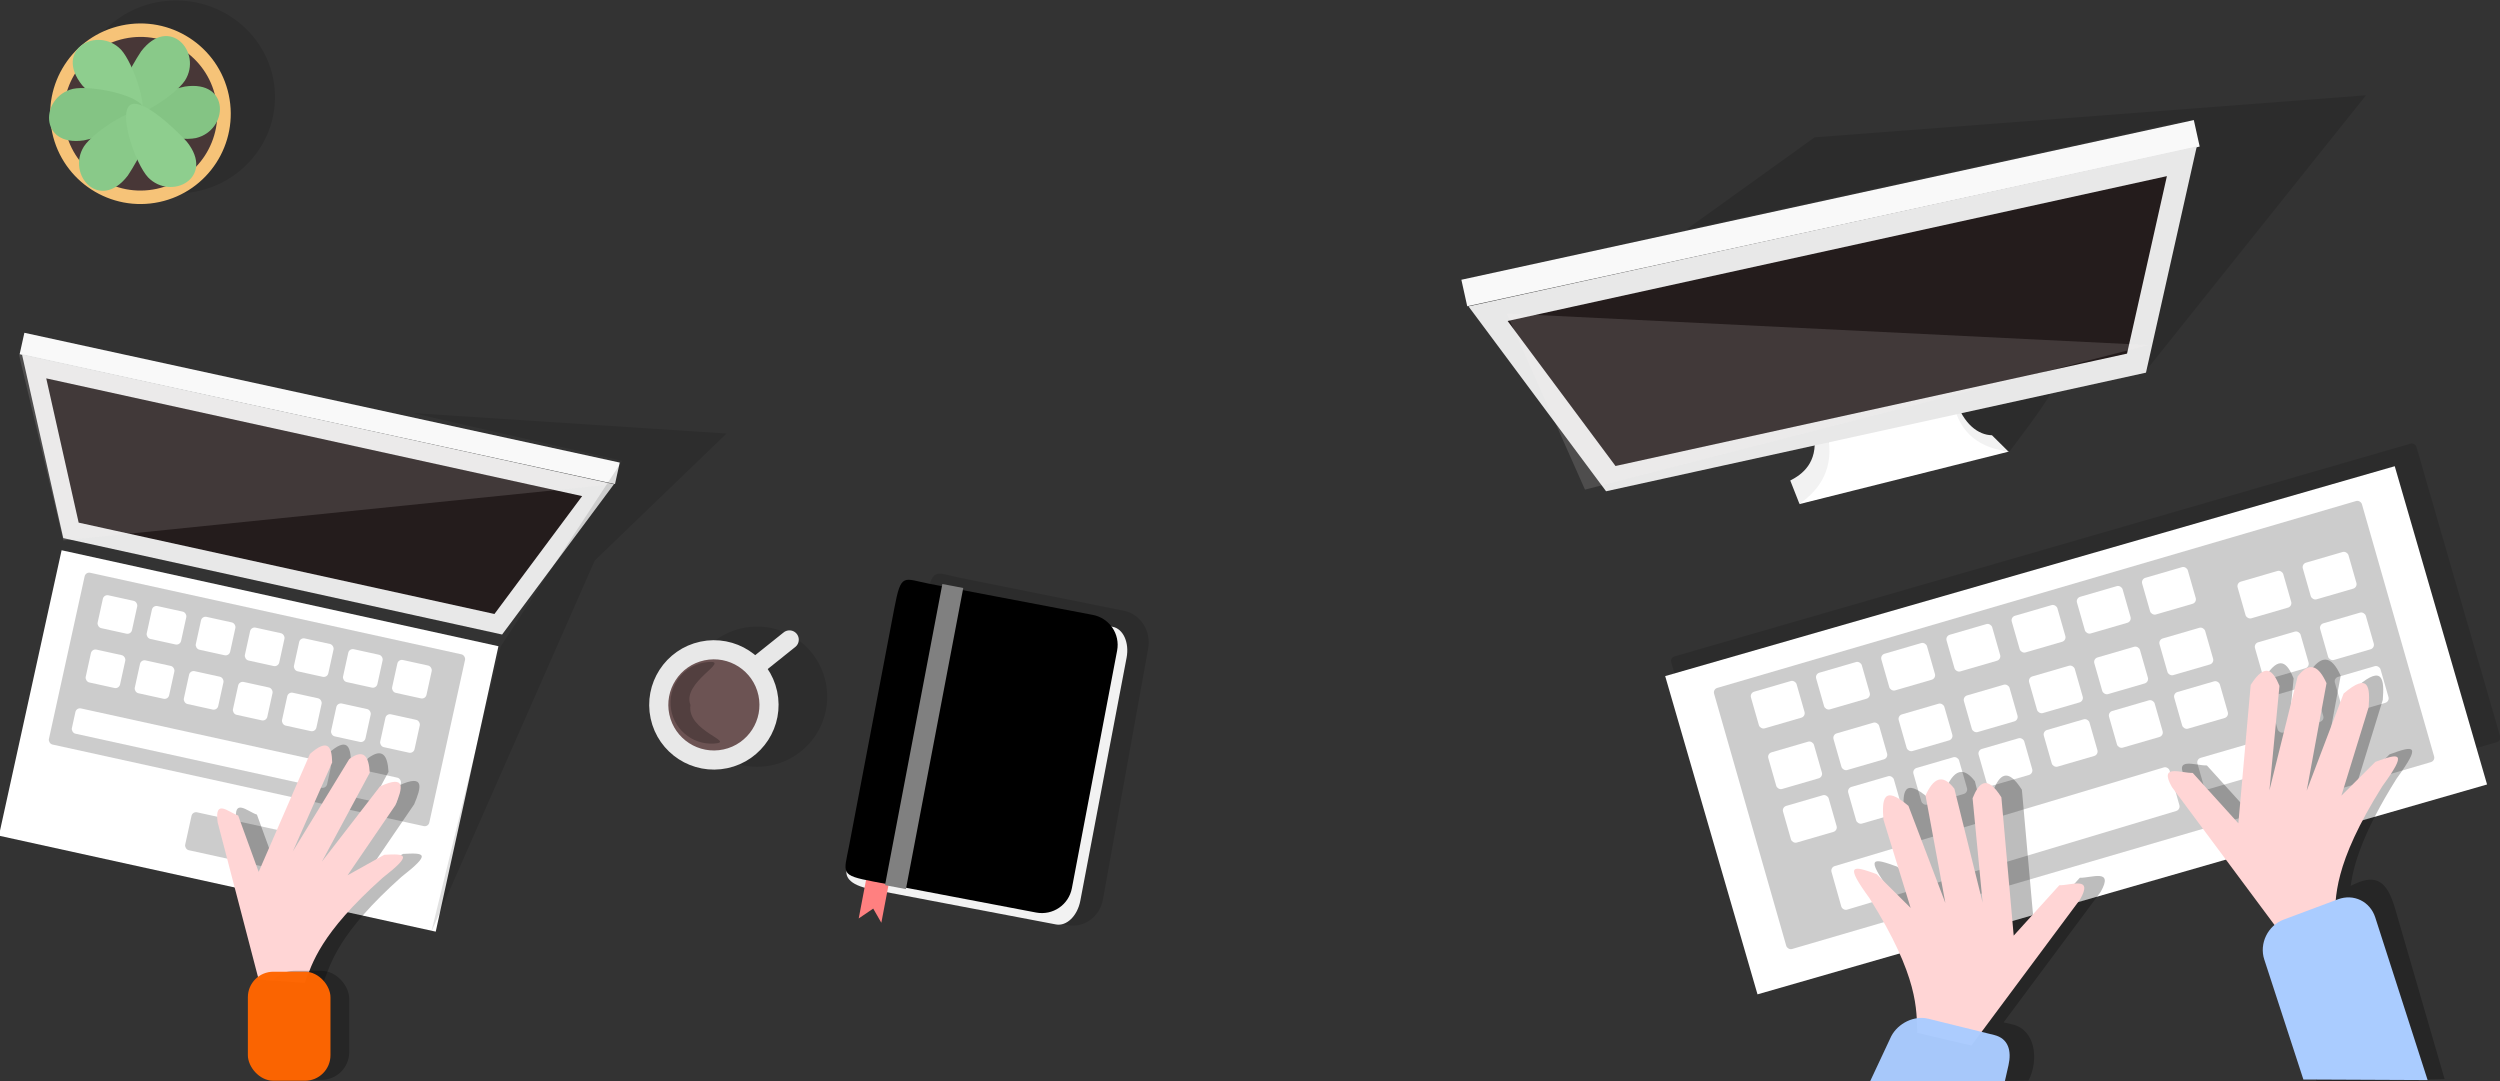 <?xml version="1.0" encoding="UTF-8" standalone="no"?>
<!-- Created with Inkscape (http://www.inkscape.org/) -->

<svg
   xmlns:dc="http://purl.org/dc/elements/1.1/"
   xmlns:cc="http://creativecommons.org/ns#"
   xmlns:rdf="http://www.w3.org/1999/02/22-rdf-syntax-ns#"
   xmlns:svg="http://www.w3.org/2000/svg"
   xmlns="http://www.w3.org/2000/svg"
   xmlns:sodipodi="http://sodipodi.sourceforge.net/DTD/sodipodi-0.dtd"
   xmlns:inkscape="http://www.inkscape.org/namespaces/inkscape"
   width="509.787mm"
   height="220.523mm"
   viewBox="0 0 407.83 176.419"
   version="1.1"
   id="svg2768"
   inkscape:version="0.92.2 (5c3e80d, 2017-08-06)"
   sodipodi:docname="fond-header.svg">
  <rect x="0" y="0" width="407.83" height="176.419" fill="#333333" stroke="none"/>
  <defs
     id="defs2762" />
  <sodipodi:namedview
     id="base"
     pagecolor="#ffffff"
     bordercolor="#666666"
     borderopacity="1.0"
     inkscape:pageopacity="0.0"
     inkscape:pageshadow="2"
     inkscape:zoom="0.35"
     inkscape:cx="702.12999"
     inkscape:cy="480.08447"
     inkscape:document-units="mm"
     inkscape:current-layer="layer1"
     showgrid="false"
     fit-margin-top="0"
     fit-margin-left="0"
     fit-margin-right="0"
     fit-margin-bottom="0"
     scale-x="0.8"
     inkscape:pagecheckerboard="true"
     inkscape:window-width="1600"
     inkscape:window-height="836"
     inkscape:window-x="0"
     inkscape:window-y="27"
     inkscape:window-maximized="1" />
  <g
     inkscape:label="Calque 1"
     inkscape:groupmode="layer"
     id="layer1"
     transform="translate(254.564,-55.332)">
    <g
       transform="matrix(0.18,0,0,0.18,62.217,-86.454)"
       id="g11689-0"
       style="display:inline">
      <rect
         inkscape:export-ydpi="72"
         inkscape:export-xdpi="72"
         ry="4.202"
         rx="4.201"
         transform="rotate(-16.121)"
         y="1260.918"
         x="-621.016"
         height="281.644"
         width="703.051"
         id="rect1179-6"
         style="opacity:1;fill:#010101;fill-opacity:0.134;fill-rule:evenodd;stroke:none;stroke-width:17.938;stroke-linecap:round;stroke-linejoin:miter;stroke-miterlimit:4;stroke-dasharray:none;stroke-opacity:0.107;paint-order:markers fill stroke" />
      <g
         inkscape:export-ydpi="72"
         inkscape:export-xdpi="72"
         transform="matrix(3.912,0.627,-0.627,3.912,-2342.879,-596.836)"
         id="g1692-0">
        <rect
           y="630.605"
           x="366.754"
           height="75.82"
           width="173.686"
           id="rect1127-22"
           style="opacity:1;fill:#ffffff;fill-opacity:1;fill-rule:evenodd;stroke:none;stroke-width:6.504;stroke-linecap:round;stroke-linejoin:miter;stroke-miterlimit:4;stroke-dasharray:none;stroke-opacity:1;paint-order:markers fill stroke"
           transform="matrix(0.905,-0.425,0.427,0.904,0,0)" />
        <rect
           rx="1.061"
           ry="1.061"
           y="637.854"
           x="378.694"
           height="62.109"
           width="154.447"
           id="rect1215-8"
           style="opacity:1;fill:#cccccc;fill-opacity:1;fill-rule:evenodd;stroke:none;stroke-width:6.959;stroke-linecap:round;stroke-linejoin:miter;stroke-miterlimit:4;stroke-dasharray:none;stroke-opacity:1;paint-order:markers fill stroke"
           transform="matrix(0.903,-0.429,0.424,0.906,0,0)" />
        <rect
           ry="1.061"
           rx="1.061"
           y="640.537"
           x="386.383"
           height="8.722"
           width="10.871"
           id="rect1220-43"
           style="opacity:1;fill:#ffffff;fill-opacity:1;fill-rule:evenodd;stroke:none;stroke-width:5.887;stroke-linecap:round;stroke-linejoin:miter;stroke-miterlimit:4;stroke-dasharray:none;stroke-opacity:1;paint-order:markers fill stroke"
           transform="matrix(0.904,-0.428,0.424,0.906,0,0)" />
        <rect
           ry="1.061"
           rx="1.06"
           y="687.426"
           x="395.537"
           height="10.361"
           width="80.771"
           id="rect1222-1"
           style="opacity:1;fill:#ffffff;fill-opacity:1;fill-rule:evenodd;stroke:none;stroke-width:8.558;stroke-linecap:round;stroke-linejoin:miter;stroke-miterlimit:4;stroke-dasharray:none;stroke-opacity:1;paint-order:markers fill stroke"
           transform="matrix(0.9,-0.435,0.421,0.907,0,0)" />
        <rect
           ry="1.061"
           rx="1.061"
           y="683.599"
           x="480.392"
           height="7.38"
           width="15.531"
           id="rect1224-11"
           style="opacity:1;fill:#ffffff;fill-opacity:1;fill-rule:evenodd;stroke:none;stroke-width:5.887;stroke-linecap:round;stroke-linejoin:miter;stroke-miterlimit:4;stroke-dasharray:none;stroke-opacity:1;paint-order:markers fill stroke"
           transform="matrix(0.904,-0.428,0.424,0.906,0,0)" />
        <rect
           ry="1.061"
           rx="1.061"
           y="640.537"
           x="401.914"
           height="8.722"
           width="10.871"
           id="rect1220-5-9"
           style="opacity:1;fill:#ffffff;fill-opacity:1;fill-rule:evenodd;stroke:none;stroke-width:5.887;stroke-linecap:round;stroke-linejoin:miter;stroke-miterlimit:4;stroke-dasharray:none;stroke-opacity:1;paint-order:markers fill stroke"
           transform="matrix(0.904,-0.428,0.424,0.906,0,0)" />
        <rect
           ry="1.061"
           rx="1.061"
           y="640.537"
           x="417.445"
           height="8.722"
           width="10.871"
           id="rect1220-7-0"
           style="opacity:1;fill:#ffffff;fill-opacity:1;fill-rule:evenodd;stroke:none;stroke-width:5.887;stroke-linecap:round;stroke-linejoin:miter;stroke-miterlimit:4;stroke-dasharray:none;stroke-opacity:1;paint-order:markers fill stroke"
           transform="matrix(0.904,-0.428,0.424,0.906,0,0)" />
        <rect
           ry="1.061"
           rx="1.061"
           y="640.537"
           x="432.975"
           height="8.722"
           width="10.871"
           id="rect1220-4-0"
           style="opacity:1;fill:#ffffff;fill-opacity:1;fill-rule:evenodd;stroke:none;stroke-width:5.887;stroke-linecap:round;stroke-linejoin:miter;stroke-miterlimit:4;stroke-dasharray:none;stroke-opacity:1;paint-order:markers fill stroke"
           transform="matrix(0.904,-0.428,0.424,0.906,0,0)" />
        <rect
           ry="1.061"
           rx="1.061"
           y="640.537"
           x="448.506"
           height="8.722"
           width="10.871"
           id="rect1220-1-0"
           style="opacity:1;fill:#ffffff;fill-opacity:1;fill-rule:evenodd;stroke:none;stroke-width:5.887;stroke-linecap:round;stroke-linejoin:miter;stroke-miterlimit:4;stroke-dasharray:none;stroke-opacity:1;paint-order:markers fill stroke"
           transform="matrix(0.904,-0.428,0.424,0.906,0,0)" />
        <rect
           ry="1.061"
           rx="1.061"
           y="640.537"
           x="464.037"
           height="8.722"
           width="10.871"
           id="rect1220-8-2"
           style="opacity:1;fill:#ffffff;fill-opacity:1;fill-rule:evenodd;stroke:none;stroke-width:5.887;stroke-linecap:round;stroke-linejoin:miter;stroke-miterlimit:4;stroke-dasharray:none;stroke-opacity:1;paint-order:markers fill stroke"
           transform="matrix(0.904,-0.428,0.424,0.906,0,0)" />
        <rect
           ry="1.061"
           rx="1.061"
           y="640.537"
           x="479.567"
           height="8.722"
           width="10.871"
           id="rect1220-59-5"
           style="opacity:1;fill:#ffffff;fill-opacity:1;fill-rule:evenodd;stroke:none;stroke-width:5.887;stroke-linecap:round;stroke-linejoin:miter;stroke-miterlimit:4;stroke-dasharray:none;stroke-opacity:1;paint-order:markers fill stroke"
           transform="matrix(0.904,-0.428,0.424,0.906,0,0)" />
        <rect
           ry="1.061"
           rx="1.061"
           y="654.962"
           x="386.383"
           height="8.722"
           width="10.871"
           id="rect1220-75-7"
           style="opacity:1;fill:#ffffff;fill-opacity:1;fill-rule:evenodd;stroke:none;stroke-width:5.887;stroke-linecap:round;stroke-linejoin:miter;stroke-miterlimit:4;stroke-dasharray:none;stroke-opacity:1;paint-order:markers fill stroke"
           transform="matrix(0.904,-0.428,0.424,0.906,0,0)" />
        <rect
           ry="1.061"
           rx="1.061"
           y="654.962"
           x="401.914"
           height="8.722"
           width="10.871"
           id="rect1220-5-3-69"
           style="opacity:1;fill:#ffffff;fill-opacity:1;fill-rule:evenodd;stroke:none;stroke-width:5.887;stroke-linecap:round;stroke-linejoin:miter;stroke-miterlimit:4;stroke-dasharray:none;stroke-opacity:1;paint-order:markers fill stroke"
           transform="matrix(0.904,-0.428,0.424,0.906,0,0)" />
        <rect
           ry="1.061"
           rx="1.061"
           y="654.962"
           x="417.445"
           height="8.722"
           width="10.871"
           id="rect1220-7-8-19"
           style="opacity:1;fill:#ffffff;fill-opacity:1;fill-rule:evenodd;stroke:none;stroke-width:5.887;stroke-linecap:round;stroke-linejoin:miter;stroke-miterlimit:4;stroke-dasharray:none;stroke-opacity:1;paint-order:markers fill stroke"
           transform="matrix(0.904,-0.428,0.424,0.906,0,0)" />
        <rect
           ry="1.061"
           rx="1.061"
           y="654.962"
           x="432.975"
           height="8.722"
           width="10.871"
           id="rect1220-4-8-87"
           style="opacity:1;fill:#ffffff;fill-opacity:1;fill-rule:evenodd;stroke:none;stroke-width:5.887;stroke-linecap:round;stroke-linejoin:miter;stroke-miterlimit:4;stroke-dasharray:none;stroke-opacity:1;paint-order:markers fill stroke"
           transform="matrix(0.904,-0.428,0.424,0.906,0,0)" />
        <rect
           ry="1.061"
           rx="1.061"
           y="654.962"
           x="448.506"
           height="8.722"
           width="10.871"
           id="rect1220-1-3-6"
           style="opacity:1;fill:#ffffff;fill-opacity:1;fill-rule:evenodd;stroke:none;stroke-width:5.887;stroke-linecap:round;stroke-linejoin:miter;stroke-miterlimit:4;stroke-dasharray:none;stroke-opacity:1;paint-order:markers fill stroke"
           transform="matrix(0.904,-0.428,0.424,0.906,0,0)" />
        <rect
           ry="1.061"
           rx="1.061"
           y="654.962"
           x="464.037"
           height="8.722"
           width="10.871"
           id="rect1220-8-1-51"
           style="opacity:1;fill:#ffffff;fill-opacity:1;fill-rule:evenodd;stroke:none;stroke-width:5.887;stroke-linecap:round;stroke-linejoin:miter;stroke-miterlimit:4;stroke-dasharray:none;stroke-opacity:1;paint-order:markers fill stroke"
           transform="matrix(0.904,-0.428,0.424,0.906,0,0)" />
        <rect
           ry="1.061"
           rx="1.061"
           y="654.962"
           x="479.567"
           height="8.722"
           width="10.871"
           id="rect1220-59-8-14"
           style="opacity:1;fill:#ffffff;fill-opacity:1;fill-rule:evenodd;stroke:none;stroke-width:5.887;stroke-linecap:round;stroke-linejoin:miter;stroke-miterlimit:4;stroke-dasharray:none;stroke-opacity:1;paint-order:markers fill stroke"
           transform="matrix(0.904,-0.428,0.424,0.906,0,0)" />
        <rect
           transform="matrix(0.904,-0.428,0.424,0.906,0,0)"
           style="opacity:1;fill:#ffffff;fill-opacity:1;fill-rule:evenodd;stroke:none;stroke-width:5.887;stroke-linecap:round;stroke-linejoin:miter;stroke-miterlimit:4;stroke-dasharray:none;stroke-opacity:1;paint-order:markers fill stroke"
           id="rect1635-8"
           width="10.871"
           height="8.722"
           x="386.248"
           y="667.661"
           rx="1.061"
           ry="1.061" />
        <rect
           transform="matrix(0.904,-0.428,0.424,0.906,0,0)"
           style="opacity:1;fill:#ffffff;fill-opacity:1;fill-rule:evenodd;stroke:none;stroke-width:5.887;stroke-linecap:round;stroke-linejoin:miter;stroke-miterlimit:4;stroke-dasharray:none;stroke-opacity:1;paint-order:markers fill stroke"
           id="rect1637-5"
           width="10.871"
           height="8.722"
           x="401.779"
           y="667.661"
           rx="1.061"
           ry="1.061" />
        <rect
           transform="matrix(0.904,-0.428,0.424,0.906,0,0)"
           style="opacity:1;fill:#ffffff;fill-opacity:1;fill-rule:evenodd;stroke:none;stroke-width:5.887;stroke-linecap:round;stroke-linejoin:miter;stroke-miterlimit:4;stroke-dasharray:none;stroke-opacity:1;paint-order:markers fill stroke"
           id="rect1639-76"
           width="10.871"
           height="8.722"
           x="417.31"
           y="667.661"
           rx="1.061"
           ry="1.061" />
        <rect
           transform="matrix(0.904,-0.428,0.424,0.906,0,0)"
           style="opacity:1;fill:#ffffff;fill-opacity:1;fill-rule:evenodd;stroke:none;stroke-width:5.887;stroke-linecap:round;stroke-linejoin:miter;stroke-miterlimit:4;stroke-dasharray:none;stroke-opacity:1;paint-order:markers fill stroke"
           id="rect1641-69"
           width="10.871"
           height="8.722"
           x="432.84"
           y="667.661"
           rx="1.061"
           ry="1.061" />
        <rect
           transform="matrix(0.904,-0.428,0.424,0.906,0,0)"
           style="opacity:1;fill:#ffffff;fill-opacity:1;fill-rule:evenodd;stroke:none;stroke-width:5.887;stroke-linecap:round;stroke-linejoin:miter;stroke-miterlimit:4;stroke-dasharray:none;stroke-opacity:1;paint-order:markers fill stroke"
           id="rect1643-1"
           width="10.871"
           height="8.722"
           x="448.371"
           y="667.661"
           rx="1.061"
           ry="1.061" />
        <rect
           transform="matrix(0.904,-0.428,0.424,0.906,0,0)"
           style="opacity:1;fill:#ffffff;fill-opacity:1;fill-rule:evenodd;stroke:none;stroke-width:5.887;stroke-linecap:round;stroke-linejoin:miter;stroke-miterlimit:4;stroke-dasharray:none;stroke-opacity:1;paint-order:markers fill stroke"
           id="rect1645-4"
           width="10.871"
           height="8.722"
           x="463.902"
           y="667.661"
           rx="1.061"
           ry="1.061" />
        <rect
           transform="matrix(0.904,-0.428,0.424,0.906,0,0)"
           style="opacity:1;fill:#ffffff;fill-opacity:1;fill-rule:evenodd;stroke:none;stroke-width:5.887;stroke-linecap:round;stroke-linejoin:miter;stroke-miterlimit:4;stroke-dasharray:none;stroke-opacity:1;paint-order:markers fill stroke"
           id="rect1647-3"
           width="10.871"
           height="8.722"
           x="479.433"
           y="667.661"
           rx="1.061"
           ry="1.061" />
        <rect
           transform="matrix(0.904,-0.428,0.424,0.906,0,0)"
           style="opacity:1;fill:#ffffff;fill-opacity:1;fill-rule:evenodd;stroke:none;stroke-width:5.887;stroke-linecap:round;stroke-linejoin:miter;stroke-miterlimit:4;stroke-dasharray:none;stroke-opacity:1;paint-order:markers fill stroke"
           id="rect1649-67"
           width="10.871"
           height="8.722"
           x="500.316"
           y="647.477"
           rx="1.061"
           ry="1.061" />
        <rect
           transform="matrix(0.904,-0.428,0.424,0.906,0,0)"
           style="opacity:1;fill:#ffffff;fill-opacity:1;fill-rule:evenodd;stroke:none;stroke-width:5.887;stroke-linecap:round;stroke-linejoin:miter;stroke-miterlimit:4;stroke-dasharray:none;stroke-opacity:1;paint-order:markers fill stroke"
           id="rect1651-69"
           width="10.871"
           height="8.722"
           x="515.846"
           y="647.477"
           rx="1.061"
           ry="1.061" />
        <rect
           transform="matrix(0.904,-0.428,0.424,0.906,0,0)"
           style="opacity:1;fill:#ffffff;fill-opacity:1;fill-rule:evenodd;stroke:none;stroke-width:5.887;stroke-linecap:round;stroke-linejoin:miter;stroke-miterlimit:4;stroke-dasharray:none;stroke-opacity:1;paint-order:markers fill stroke"
           id="rect1653-7"
           width="10.871"
           height="8.722"
           x="500.316"
           y="661.902"
           rx="1.061"
           ry="1.061" />
        <rect
           transform="matrix(0.904,-0.428,0.424,0.906,0,0)"
           style="opacity:1;fill:#ffffff;fill-opacity:1;fill-rule:evenodd;stroke:none;stroke-width:5.887;stroke-linecap:round;stroke-linejoin:miter;stroke-miterlimit:4;stroke-dasharray:none;stroke-opacity:1;paint-order:markers fill stroke"
           id="rect1655-60"
           width="10.871"
           height="8.722"
           x="515.846"
           y="661.902"
           rx="1.061"
           ry="1.061" />
        <rect
           ry="1.061"
           rx="1.061"
           y="674.601"
           x="500.181"
           height="8.722"
           width="10.871"
           id="rect1657-9"
           style="opacity:1;fill:#ffffff;fill-opacity:1;fill-rule:evenodd;stroke:none;stroke-width:5.887;stroke-linecap:round;stroke-linejoin:miter;stroke-miterlimit:4;stroke-dasharray:none;stroke-opacity:1;paint-order:markers fill stroke"
           transform="matrix(0.904,-0.428,0.424,0.906,0,0)" />
        <rect
           ry="1.061"
           rx="1.061"
           y="674.601"
           x="515.712"
           height="8.722"
           width="10.871"
           id="rect1659-0"
           style="opacity:1;fill:#ffffff;fill-opacity:1;fill-rule:evenodd;stroke:none;stroke-width:5.887;stroke-linecap:round;stroke-linejoin:miter;stroke-miterlimit:4;stroke-dasharray:none;stroke-opacity:1;paint-order:markers fill stroke"
           transform="matrix(0.904,-0.428,0.424,0.906,0,0)" />
      </g>
      <rect
         inkscape:export-ydpi="72"
         inkscape:export-xdpi="72"
         transform="matrix(0.977,0.213,-0.216,0.976,0,0)"
         style="opacity:1;fill:#f9f9f9;fill-opacity:1;fill-rule:evenodd;stroke:none;stroke-width:13.233;stroke-linecap:round;stroke-linejoin:miter;stroke-miterlimit:4;stroke-dasharray:none;stroke-opacity:1;paint-order:markers fill stroke"
         id="rect1125-4-7"
         width="552.293"
         height="19.993"
         x="-1461.452"
         y="1435.023" />
      <path
         inkscape:export-ydpi="72"
         inkscape:export-xdpi="72"
         style="opacity:1;fill:#241c1c;fill-opacity:1;fill-rule:evenodd;stroke:#e8e8e8;stroke-width:16.691;stroke-linecap:round;stroke-linejoin:miter;stroke-miterlimit:4;stroke-dasharray:none;stroke-opacity:1;paint-order:markers fill stroke"
         d="m -1729.008,1119.649 511.116,112.294 -90.425,121.515 -387.278,-85.087 z"
         id="rect1120-6-66"
         inkscape:connector-curvature="0"
         sodipodi:nodetypes="ccccc" />
      <rect
         inkscape:export-ydpi="72"
         inkscape:export-xdpi="72"
         style="opacity:1;fill:#ffffff;fill-opacity:1;fill-rule:evenodd;stroke:none;stroke-width:18.57;stroke-linecap:round;stroke-linejoin:miter;stroke-miterlimit:4;stroke-dasharray:none;stroke-opacity:1;paint-order:markers fill stroke"
         id="rect1127-3-87"
         width="405.34"
         height="264.853"
         x="-1388.334"
         y="1622.08"
         transform="rotate(12.391)" />
      <rect
         inkscape:export-ydpi="72"
         inkscape:export-xdpi="72"
         style="opacity:1;fill:#cccccc;fill-opacity:1;fill-rule:evenodd;stroke:none;stroke-width:16.852;stroke-linecap:round;stroke-linejoin:miter;stroke-miterlimit:4;stroke-dasharray:none;stroke-opacity:1;paint-order:markers fill stroke"
         id="rect1215-3-7"
         width="352.965"
         height="159.381"
         x="-1362.872"
         y="1636.453"
         ry="4.202"
         rx="4.202"
         transform="rotate(12.391)" />
      <rect
         inkscape:export-ydpi="72"
         inkscape:export-xdpi="72"
         style="opacity:1;fill:#cccccc;fill-opacity:1;fill-rule:evenodd;stroke:none;stroke-width:18.841;stroke-linecap:round;stroke-linejoin:miter;stroke-miterlimit:4;stroke-dasharray:none;stroke-opacity:1;paint-order:markers fill stroke"
         id="rect1217-3-66"
         width="86.533"
         height="35.157"
         x="-1221.686"
         y="1827.709"
         ry="4.202"
         rx="4.202"
         transform="rotate(12.391)" />
      <rect
         inkscape:export-ydpi="72"
         inkscape:export-xdpi="72"
         style="opacity:1;fill:#ffffff;fill-opacity:1;fill-rule:evenodd;stroke:none;stroke-width:18.841;stroke-linecap:round;stroke-linejoin:miter;stroke-miterlimit:4;stroke-dasharray:none;stroke-opacity:1;paint-order:markers fill stroke"
         id="rect1220-86-53"
         width="31.881"
         height="30.47"
         x="-1342.377"
         y="1652.86"
         rx="4.202"
         ry="4.202"
         transform="rotate(12.391)" />
      <rect
         inkscape:export-ydpi="72"
         inkscape:export-xdpi="72"
         style="opacity:1;fill:#ffffff;fill-opacity:1;fill-rule:evenodd;stroke:none;stroke-width:22.04;stroke-linecap:round;stroke-linejoin:miter;stroke-miterlimit:4;stroke-dasharray:none;stroke-opacity:1;paint-order:markers fill stroke"
         id="rect1222-0-76"
         width="236.828"
         height="23.438"
         x="-1344.654"
         y="1758.332"
         rx="4.202"
         ry="4.202"
         transform="rotate(12.391)" />
      <rect
         inkscape:export-ydpi="72"
         inkscape:export-xdpi="72"
         style="opacity:1;fill:#ffffff;fill-opacity:1;fill-rule:evenodd;stroke:none;stroke-width:18.841;stroke-linecap:round;stroke-linejoin:miter;stroke-miterlimit:4;stroke-dasharray:none;stroke-opacity:1;paint-order:markers fill stroke"
         id="rect1224-4-9"
         width="45.544"
         height="25.782"
         x="-1088.242"
         y="1758.097"
         rx="4.202"
         ry="4.202"
         transform="rotate(12.391)" />
      <rect
         inkscape:export-ydpi="72"
         inkscape:export-xdpi="72"
         style="opacity:1;fill:#ffffff;fill-opacity:1;fill-rule:evenodd;stroke:none;stroke-width:18.841;stroke-linecap:round;stroke-linejoin:miter;stroke-miterlimit:4;stroke-dasharray:none;stroke-opacity:1;paint-order:markers fill stroke"
         id="rect1220-5-8-7"
         width="31.881"
         height="30.47"
         x="-1296.833"
         y="1652.86"
         rx="4.202"
         ry="4.202"
         transform="rotate(12.391)" />
      <rect
         inkscape:export-ydpi="72"
         inkscape:export-xdpi="72"
         style="opacity:1;fill:#ffffff;fill-opacity:1;fill-rule:evenodd;stroke:none;stroke-width:18.841;stroke-linecap:round;stroke-linejoin:miter;stroke-miterlimit:4;stroke-dasharray:none;stroke-opacity:1;paint-order:markers fill stroke"
         id="rect1220-7-88-26"
         width="31.881"
         height="30.47"
         x="-1251.289"
         y="1652.86"
         rx="4.202"
         ry="4.202"
         transform="rotate(12.391)" />
      <rect
         inkscape:export-ydpi="72"
         inkscape:export-xdpi="72"
         style="opacity:1;fill:#ffffff;fill-opacity:1;fill-rule:evenodd;stroke:none;stroke-width:18.841;stroke-linecap:round;stroke-linejoin:miter;stroke-miterlimit:4;stroke-dasharray:none;stroke-opacity:1;paint-order:markers fill stroke"
         id="rect1220-4-9-4"
         width="31.881"
         height="30.47"
         x="-1205.745"
         y="1652.86"
         rx="4.202"
         ry="4.202"
         transform="rotate(12.391)" />
      <rect
         inkscape:export-ydpi="72"
         inkscape:export-xdpi="72"
         style="opacity:1;fill:#ffffff;fill-opacity:1;fill-rule:evenodd;stroke:none;stroke-width:18.841;stroke-linecap:round;stroke-linejoin:miter;stroke-miterlimit:4;stroke-dasharray:none;stroke-opacity:1;paint-order:markers fill stroke"
         id="rect1220-1-7-07"
         width="31.881"
         height="30.47"
         x="-1160.202"
         y="1652.86"
         rx="4.202"
         ry="4.202"
         transform="rotate(12.391)" />
      <rect
         inkscape:export-ydpi="72"
         inkscape:export-xdpi="72"
         style="opacity:1;fill:#ffffff;fill-opacity:1;fill-rule:evenodd;stroke:none;stroke-width:18.841;stroke-linecap:round;stroke-linejoin:miter;stroke-miterlimit:4;stroke-dasharray:none;stroke-opacity:1;paint-order:markers fill stroke"
         id="rect1220-8-7-5"
         width="31.881"
         height="30.47"
         x="-1114.658"
         y="1652.86"
         rx="4.202"
         ry="4.202"
         transform="rotate(12.391)" />
      <rect
         inkscape:export-ydpi="72"
         inkscape:export-xdpi="72"
         style="opacity:1;fill:#ffffff;fill-opacity:1;fill-rule:evenodd;stroke:none;stroke-width:18.841;stroke-linecap:round;stroke-linejoin:miter;stroke-miterlimit:4;stroke-dasharray:none;stroke-opacity:1;paint-order:markers fill stroke"
         id="rect1220-59-6-4"
         width="31.881"
         height="30.47"
         x="-1069.114"
         y="1652.86"
         rx="4.202"
         ry="4.202"
         transform="rotate(12.391)" />
      <rect
         inkscape:export-ydpi="72"
         inkscape:export-xdpi="72"
         style="opacity:1;fill:#ffffff;fill-opacity:1;fill-rule:evenodd;stroke:none;stroke-width:18.841;stroke-linecap:round;stroke-linejoin:miter;stroke-miterlimit:4;stroke-dasharray:none;stroke-opacity:1;paint-order:markers fill stroke"
         id="rect1220-75-4-01"
         width="31.881"
         height="30.47"
         x="-1342.377"
         y="1703.252"
         rx="4.202"
         ry="4.202"
         transform="rotate(12.391)" />
      <rect
         inkscape:export-ydpi="72"
         inkscape:export-xdpi="72"
         style="opacity:1;fill:#ffffff;fill-opacity:1;fill-rule:evenodd;stroke:none;stroke-width:18.841;stroke-linecap:round;stroke-linejoin:miter;stroke-miterlimit:4;stroke-dasharray:none;stroke-opacity:1;paint-order:markers fill stroke"
         id="rect1220-5-3-3-2"
         width="31.881"
         height="30.47"
         x="-1296.833"
         y="1703.252"
         rx="4.202"
         ry="4.202"
         transform="rotate(12.391)" />
      <rect
         inkscape:export-ydpi="72"
         inkscape:export-xdpi="72"
         style="opacity:1;fill:#ffffff;fill-opacity:1;fill-rule:evenodd;stroke:none;stroke-width:18.841;stroke-linecap:round;stroke-linejoin:miter;stroke-miterlimit:4;stroke-dasharray:none;stroke-opacity:1;paint-order:markers fill stroke"
         id="rect1220-7-8-0-8"
         width="31.881"
         height="30.47"
         x="-1251.289"
         y="1703.252"
         rx="4.202"
         ry="4.202"
         transform="rotate(12.391)" />
      <rect
         inkscape:export-ydpi="72"
         inkscape:export-xdpi="72"
         style="opacity:1;fill:#ffffff;fill-opacity:1;fill-rule:evenodd;stroke:none;stroke-width:18.841;stroke-linecap:round;stroke-linejoin:miter;stroke-miterlimit:4;stroke-dasharray:none;stroke-opacity:1;paint-order:markers fill stroke"
         id="rect1220-4-8-3-0"
         width="31.881"
         height="30.47"
         x="-1205.745"
         y="1703.252"
         rx="4.202"
         ry="4.202"
         transform="rotate(12.391)" />
      <rect
         inkscape:export-ydpi="72"
         inkscape:export-xdpi="72"
         style="opacity:1;fill:#ffffff;fill-opacity:1;fill-rule:evenodd;stroke:none;stroke-width:18.841;stroke-linecap:round;stroke-linejoin:miter;stroke-miterlimit:4;stroke-dasharray:none;stroke-opacity:1;paint-order:markers fill stroke"
         id="rect1220-1-3-0-1"
         width="31.881"
         height="30.47"
         x="-1160.202"
         y="1703.252"
         rx="4.202"
         ry="4.202"
         transform="rotate(12.391)" />
      <rect
         inkscape:export-ydpi="72"
         inkscape:export-xdpi="72"
         style="opacity:1;fill:#ffffff;fill-opacity:1;fill-rule:evenodd;stroke:none;stroke-width:18.841;stroke-linecap:round;stroke-linejoin:miter;stroke-miterlimit:4;stroke-dasharray:none;stroke-opacity:1;paint-order:markers fill stroke"
         id="rect1220-8-1-9-52"
         width="31.881"
         height="30.47"
         x="-1114.658"
         y="1703.252"
         rx="4.202"
         ry="4.202"
         transform="rotate(12.391)" />
      <rect
         inkscape:export-ydpi="72"
         inkscape:export-xdpi="72"
         style="opacity:1;fill:#ffffff;fill-opacity:1;fill-rule:evenodd;stroke:none;stroke-width:18.841;stroke-linecap:round;stroke-linejoin:miter;stroke-miterlimit:4;stroke-dasharray:none;stroke-opacity:1;paint-order:markers fill stroke"
         id="rect1220-59-8-2-0"
         width="31.881"
         height="30.47"
         x="-1069.114"
         y="1703.252"
         rx="4.202"
         ry="4.202"
         transform="rotate(12.391)" />
      <path
         inkscape:export-ydpi="72"
         inkscape:export-xdpi="72"
         sodipodi:nodetypes="ccccccc"
         inkscape:connector-curvature="0"
         id="path1067-71"
         d="M -231.801,995.807 -115.332,912.161 384.427,874.044 182.194,1127.1 224.547,921.69 219.253,897.338 Z"
         style="fill:#010101;fill-opacity:0.134;stroke:none;stroke-width:1.048px;stroke-linecap:butt;stroke-linejoin:miter;stroke-opacity:1" />
      <rect
         inkscape:export-ydpi="72"
         inkscape:export-xdpi="72"
         transform="matrix(-0.977,0.213,0.216,0.976,0,0)"
         style="opacity:1;fill:#f9f9f9;fill-opacity:1;fill-rule:evenodd;stroke:none;stroke-width:16.279;stroke-linecap:round;stroke-linejoin:miter;stroke-miterlimit:4;stroke-dasharray:none;stroke-opacity:1;paint-order:markers fill stroke"
         id="rect1125-4-5-64"
         width="679.444"
         height="24.596"
         x="-29.227"
         y="924.945" />
      <path
         inkscape:export-ydpi="72"
         inkscape:export-xdpi="72"
         inkscape:connector-curvature="0"
         id="path1069-95"
         d="m 60.431,1198.04 c 0,0 42.353,-55.058 37.059,-53.999 -5.294,1.059 -100.587,22.235 -100.587,22.235 z"
         style="fill:#010101;fill-opacity:0.134;stroke:none;stroke-width:1.048px;stroke-linecap:butt;stroke-linejoin:miter;stroke-opacity:1" />
      <path
         inkscape:export-ydpi="72"
         inkscape:export-xdpi="72"
         sodipodi:nodetypes="ccccc"
         inkscape:connector-curvature="0"
         id="path1616-3"
         d="m -114.242,1152.357 c 21.356,34.04 11.472,58.198 -14.974,92.238 L 60.89,1196.929 C 25.05,1188.421 8.988,1175.646 8.544,1116.12 Z"
         style="fill:#ffffff;fill-opacity:1;stroke:none;stroke-width:1.099px;stroke-linecap:butt;stroke-linejoin:miter;stroke-opacity:1" />
      <path
         inkscape:export-ydpi="72"
         inkscape:export-xdpi="72"
         sodipodi:nodetypes="ccccc"
         inkscape:connector-curvature="0"
         id="path1618-51"
         d="m -129.094,1244.301 -8.3,-21.121 c 10.984,-5.556 24.857,-16.099 21.759,-40.72 l 12.176,-0.896 c 6.216,29.807 -6.496,49.616 -25.635,62.737 z"
         style="fill:#f2f2f2;fill-opacity:1;stroke:none;stroke-width:0.964px;stroke-linecap:butt;stroke-linejoin:miter;stroke-opacity:1" />
      <path
         inkscape:export-ydpi="72"
         inkscape:export-xdpi="72"
         sodipodi:nodetypes="ccccc"
         inkscape:connector-curvature="0"
         id="path1618-1-1"
         d="m 60.245,1196.864 -14.84,-14.695 c -12.306,-0.284 -25.662,-9.648 -33.469,-33.203 l -1.846,2.318 c 5.627,30.858 26.386,42.658 50.154,45.581 z"
         style="fill:#f2f2f2;fill-opacity:1;stroke:none;stroke-width:0.964px;stroke-linecap:butt;stroke-linejoin:miter;stroke-opacity:1" />
      <path
         inkscape:export-ydpi="72"
         inkscape:export-xdpi="72"
         style="opacity:1;fill:#241c1c;fill-opacity:1;fill-rule:evenodd;stroke:#e8e8e8;stroke-width:20.533;stroke-linecap:round;stroke-linejoin:miter;stroke-miterlimit:4;stroke-dasharray:none;stroke-opacity:1;paint-order:markers fill stroke"
         d="m 217.495,933.849 -628.787,138.148 111.243,149.49 476.439,-104.676 z"
         id="rect1120-6-4-0"
         inkscape:connector-curvature="0"
         sodipodi:nodetypes="ccccc" />
      <circle
         inkscape:export-ydpi="72"
         inkscape:export-xdpi="72"
         style="display:inline;opacity:1;fill:#000000;fill-opacity:0.12;fill-rule:evenodd;stroke:none;stroke-width:16.896;stroke-linecap:round;stroke-linejoin:miter;stroke-miterlimit:4;stroke-dasharray:none;stroke-opacity:1;paint-order:markers fill stroke"
         id="path963-0"
         cx="-1073.738"
         cy="1419.106"
         r="63.529" />
      <circle
         inkscape:export-ydpi="72"
         inkscape:export-xdpi="72"
         style="opacity:1;fill:#6c5353;fill-opacity:1;fill-rule:evenodd;stroke:#e8e8e8;stroke-width:17.338;stroke-linecap:round;stroke-linejoin:miter;stroke-miterlimit:4;stroke-dasharray:none;stroke-opacity:1;paint-order:markers fill stroke"
         id="path1410-7"
         cx="-1387.357"
         cy="1161.401"
         r="49.961"
         transform="rotate(-12.107)" />
      <path
         inkscape:export-ydpi="72"
         inkscape:export-xdpi="72"
         style="fill:none;stroke:#e8e8e8;stroke-width:16.896;stroke-linecap:round;stroke-linejoin:miter;stroke-miterlimit:4;stroke-dasharray:none;stroke-opacity:1"
         d="m -1075.786,1392.556 31.369,-25.107"
         id="path1412-0"
         inkscape:connector-curvature="0" />
      <ellipse
         inkscape:export-ydpi="72"
         inkscape:export-xdpi="72"
         style="display:inline;opacity:1;fill:#000000;fill-opacity:0.12;fill-rule:evenodd;stroke:none;stroke-width:23.565;stroke-linecap:round;stroke-linejoin:miter;stroke-miterlimit:4;stroke-dasharray:none;stroke-opacity:1;paint-order:markers fill stroke"
         id="path963-5-81"
         cx="-1600.398"
         cy="875.638"
         rx="89.733"
         ry="87.487" />
      <circle
         inkscape:export-ydpi="72"
         inkscape:export-xdpi="72"
         style="display:inline;opacity:1;fill:#483737;fill-opacity:1;fill-rule:evenodd;stroke:#f6c378;stroke-width:12.205;stroke-linecap:round;stroke-linejoin:miter;stroke-miterlimit:4;stroke-dasharray:none;stroke-opacity:1;paint-order:markers fill stroke"
         id="path1491-6"
         cx="-1783.107"
         cy="528.559"
         r="75.717"
         transform="rotate(-12.107)" />
      <path
         inkscape:export-ydpi="72"
         inkscape:export-xdpi="72"
         style="display:inline;opacity:1;fill:#84c484;fill-opacity:1;fill-rule:evenodd;stroke:none;stroke-width:6.122;stroke-linecap:round;stroke-linejoin:miter;stroke-miterlimit:4;stroke-dasharray:none;stroke-opacity:1;paint-order:markers fill stroke"
         d="m -1582.263,912.805 c -16.114,3.457 -61.659,-5.474 -64.425,-18.365 -2.765,-12.891 38.296,-24.862 54.41,-28.319 41.55,-6.11 39.448,39.618 10.014,46.684 z"
         id="path1437-4"
         inkscape:connector-curvature="0"
         sodipodi:nodetypes="cscc" />
      <path
         inkscape:export-ydpi="72"
         inkscape:export-xdpi="72"
         style="display:inline;opacity:1;fill:#89c989;fill-opacity:1;fill-rule:evenodd;stroke:none;stroke-width:6.122;stroke-linecap:round;stroke-linejoin:miter;stroke-miterlimit:4;stroke-dasharray:none;stroke-opacity:1;paint-order:markers fill stroke"
         d="m -1592.243,860.679 c -9.13,13.721 -47.983,39.109 -58.96,31.805 -10.977,-7.304 10.079,-44.532 19.209,-58.254 25.496,-33.373 55.901,0.847 39.751,26.449 z"
         id="path1437-5-1"
         inkscape:connector-curvature="0"
         sodipodi:nodetypes="cscc" />
      <path
         inkscape:export-ydpi="72"
         inkscape:export-xdpi="72"
         style="display:inline;opacity:1;fill:#8ece8e;fill-opacity:1;fill-rule:evenodd;stroke:none;stroke-width:6.122;stroke-linecap:round;stroke-linejoin:miter;stroke-miterlimit:4;stroke-dasharray:none;stroke-opacity:1;paint-order:markers fill stroke"
         d="m -1650.196,832.725 c 11.132,12.153 26.463,55.96 16.74,64.866 -9.723,8.906 -40.817,-20.463 -51.949,-32.616 -26.286,-32.754 14.226,-54.068 35.208,-32.25 z"
         id="path1437-5-4-4"
         inkscape:connector-curvature="0"
         sodipodi:nodetypes="cscc" />
      <path
         inkscape:export-ydpi="72"
         inkscape:export-xdpi="72"
         style="display:inline;opacity:1;fill:#84c484;fill-opacity:1;fill-rule:evenodd;stroke:none;stroke-width:6.122;stroke-linecap:round;stroke-linejoin:miter;stroke-miterlimit:4;stroke-dasharray:none;stroke-opacity:1;paint-order:markers fill stroke"
         d="m -1693.766,868.227 c 16.114,-3.457 61.659,5.473 64.425,18.365 2.765,12.891 -38.296,24.862 -54.41,28.319 -41.551,6.11 -39.448,-39.618 -10.014,-46.684 z"
         id="path1437-0-9"
         inkscape:connector-curvature="0"
         sodipodi:nodetypes="cscc" />
      <path
         inkscape:export-ydpi="72"
         inkscape:export-xdpi="72"
         style="display:inline;opacity:1;fill:#89c989;fill-opacity:1;fill-rule:evenodd;stroke:none;stroke-width:6.122;stroke-linecap:round;stroke-linejoin:miter;stroke-miterlimit:4;stroke-dasharray:none;stroke-opacity:1;paint-order:markers fill stroke"
         d="m -1683.786,920.353 c 9.13,-13.721 47.983,-39.109 58.96,-31.805 10.977,7.304 -10.079,44.532 -19.209,58.254 -25.496,33.372 -55.901,-0.847 -39.751,-26.449 z"
         id="path1437-5-5-86"
         inkscape:connector-curvature="0"
         sodipodi:nodetypes="cscc" />
      <path
         inkscape:export-ydpi="72"
         inkscape:export-xdpi="72"
         style="display:inline;opacity:1;fill:#8ece8e;fill-opacity:1;fill-rule:evenodd;stroke:none;stroke-width:6.122;stroke-linecap:round;stroke-linejoin:miter;stroke-miterlimit:4;stroke-dasharray:none;stroke-opacity:1;paint-order:markers fill stroke"
         d="m -1625.833,948.307 c -11.132,-12.153 -26.463,-55.96 -16.74,-64.866 9.723,-8.906 40.817,20.463 51.949,32.616 26.286,32.754 -14.226,54.068 -35.208,32.25 z"
         id="path1437-5-4-9-22"
         inkscape:connector-curvature="0"
         sodipodi:nodetypes="cscc" />
      <path
         inkscape:export-ydpi="72"
         inkscape:export-xdpi="72"
         style="display:inline;opacity:1;fill:#000000;fill-opacity:0.134;fill-rule:evenodd;stroke:none;stroke-width:9.31;stroke-linecap:round;stroke-linejoin:miter;stroke-miterlimit:4;stroke-dasharray:none;stroke-opacity:1;paint-order:markers fill stroke"
         d="m -888.804,1311.561 147.463,29.648 c 15.084,3.033 24.916,18.299 22.044,34.229 l -40.987,227.368 c -2.872,15.93 -17.327,26.313 -32.411,23.28 l -147.463,-29.648 c -30.736,-6.18 -26.833,-7.663 -22.044,-34.229 l 40.987,-227.368 c 6.289,-34.888 8.174,-28.153 32.411,-23.28 z"
         id="rect1493-7-52"
         inkscape:connector-curvature="0"
         sodipodi:nodetypes="sssssssss" />
      <path
         inkscape:export-ydpi="72"
         inkscape:export-xdpi="72"
         style="display:inline;opacity:1;fill:#f2f2f2;fill-opacity:1;fill-rule:evenodd;stroke:none;stroke-width:9.06;stroke-linecap:round;stroke-linejoin:miter;stroke-miterlimit:4;stroke-dasharray:none;stroke-opacity:1;paint-order:markers fill stroke"
         d="m -918.762,1323.918 167.264,31.843 c 9.599,1.827 15.225,14.338 12.614,28.051 l -41.93,220.245 c -2.611,13.713 -12.44,23.281 -22.039,21.454 l -167.264,-31.844 c -42.953,-8.177 -11.535,-33.722 -12.614,-28.051 l 41.93,-220.245 c 2.611,-13.713 12.44,-23.281 22.039,-21.454 z"
         id="rect1493-4-3"
         inkscape:connector-curvature="0"
         sodipodi:nodetypes="sssssssss" />
      <path
         inkscape:export-ydpi="72"
         inkscape:export-xdpi="72"
         style="display:inline;fill:#ff8080;fill-opacity:1;stroke:none;stroke-width:0.562px;stroke-linecap:butt;stroke-linejoin:miter;stroke-opacity:1"
         d="m -974.749,1583.795 -6.907,36.282 13.145,-8.94 7.363,12.844 6.607,-34.705 z"
         id="path1512-27"
         inkscape:connector-curvature="0" />
      <path
         inkscape:export-ydpi="72"
         inkscape:export-xdpi="72"
         style="display:inline;opacity:1;fill:#000000;fill-opacity:1;fill-rule:evenodd;stroke:none;stroke-width:9.06;stroke-linecap:round;stroke-linejoin:miter;stroke-miterlimit:4;stroke-dasharray:none;stroke-opacity:1;paint-order:markers fill stroke"
         d="m -916.974,1316.902 147.463,28.074 c 15.084,2.872 24.916,17.327 22.044,32.411 l -40.987,215.294 c -2.872,15.084 -17.327,24.916 -32.411,22.044 l -147.463,-28.074 c -30.736,-5.851 -26.833,-7.256 -22.044,-32.411 l 40.987,-215.294 c 6.289,-33.035 8.174,-26.659 32.411,-22.044 z"
         id="rect1493-3"
         inkscape:connector-curvature="0"
         sodipodi:nodetypes="sssssssss" />
      <rect
         inkscape:export-ydpi="72"
         inkscape:export-xdpi="72"
         style="display:inline;opacity:1;fill:#808080;fill-opacity:1;fill-rule:evenodd;stroke:none;stroke-width:9.139;stroke-linecap:round;stroke-linejoin:miter;stroke-miterlimit:4;stroke-dasharray:none;stroke-opacity:1;paint-order:markers fill stroke"
         id="rect1510-9"
         width="19.27"
         height="277.806"
         x="-643.559"
         y="1463.171"
         rx="0"
         ry="0"
         transform="rotate(10.779)" />
      <path
         inkscape:export-ydpi="72"
         inkscape:export-xdpi="72"
         style="display:inline;fill:#fffbfc;fill-opacity:0.134;stroke:none;stroke-width:1.048px;stroke-linecap:butt;stroke-linejoin:miter;stroke-opacity:1"
         d="m -1742.726,1109.1 40.235,168.351 497.642,-50.823 z"
         id="path1568-0"
         inkscape:connector-curvature="0" />
      <path
         inkscape:export-ydpi="72"
         inkscape:export-xdpi="72"
         style="display:inline;fill:#000000;fill-opacity:0.12;stroke:none;stroke-width:1.048px;stroke-linecap:butt;stroke-linejoin:miter;stroke-opacity:1"
         d="m -1385.906,1162.041 284.452,18.57 -119.453,115.115 -148.057,336.427 63.015,-258.864 109.859,-167.912 z"
         id="path961-15"
         inkscape:connector-curvature="0"
         sodipodi:nodetypes="ccccccc" />
      <path
         inkscape:export-ydpi="72"
         inkscape:export-xdpi="72"
         style="display:inline;fill:#fffbfc;fill-opacity:0.134;stroke:none;stroke-width:1.078px;stroke-linecap:butt;stroke-linejoin:miter;stroke-opacity:1"
         d="m -394.373,1071.853 70.925,159.578 510.664,-130.996 z"
         id="path1568-4-0"
         inkscape:connector-curvature="0" />
      <path
         inkscape:export-ydpi="72"
         inkscape:export-xdpi="72"
         style="display:inline;opacity:1;fill:#000000;fill-opacity:0.244;fill-rule:evenodd;stroke:none;stroke-width:16.896;stroke-linecap:round;stroke-linejoin:miter;stroke-miterlimit:4;stroke-dasharray:none;stroke-opacity:1;paint-order:markers fill stroke"
         d="m -1112.63,1461.587 c 20.421,-1.387 -25.147,-11.172 -21.507,-34.935 -8.16,-20.711 36.908,-40.402 16.487,-39.015 -20.421,1.386 -35.851,19.064 -34.465,39.485 1.386,20.421 19.065,35.851 39.486,34.465 z"
         id="path1559-69"
         inkscape:connector-curvature="0"
         sodipodi:nodetypes="scscs" />
      <path
         inkscape:export-ydpi="72"
         inkscape:export-xdpi="72"
         style="display:inline;fill:#000000;fill-opacity:0.261;stroke:none;stroke-width:0.542px;stroke-linecap:butt;stroke-linejoin:miter;stroke-opacity:1"
         d="m -1508.474,1674.66 -37.173,-142.497 c -3.087,-22.178 10.24,-8.791 18.587,-6.196 l 18.587,51.113 46.467,-106.873 c 16.606,-14.733 19.896,-6.164 20.136,7.744 l -35.624,80.542 51.113,-83.64 c 13.146,-9.771 17.79,-2.538 18.587,12.391 l -43.369,80.542 52.662,-68.151 c 23.996,-11.09 20.438,1.7 13.94,17.038 l -43.369,63.504 33.301,-18.587 c 19.758,-1.112 25.859,-0.505 -1.549,20.91 -56.756,50.773 -63.68,77.414 -70.474,95.256 z"
         id="path1570-3-7"
         inkscape:connector-curvature="0"
         sodipodi:nodetypes="ccccccccccccccccc" />
      <path
         inkscape:export-ydpi="72"
         inkscape:export-xdpi="72"
         style="display:inline;fill:#ffd5d5;stroke:none;stroke-width:0.542px;stroke-linecap:butt;stroke-linejoin:miter;stroke-opacity:1"
         d="m -1525.467,1675.457 -37.173,-142.497 c -3.087,-22.178 10.24,-8.791 18.587,-6.195 l 18.587,51.113 46.467,-106.873 c 16.606,-14.733 19.896,-6.164 20.136,7.744 l -35.624,80.542 51.113,-83.64 c 13.146,-9.771 17.79,-2.538 18.587,12.391 l -43.369,80.542 52.662,-68.151 c 23.996,-11.09 20.438,1.7 13.94,17.038 l -43.369,63.504 33.301,-18.587 c 19.758,-1.112 25.859,-0.505 -1.549,20.91 -56.756,50.773 -63.68,77.414 -70.474,95.256 z"
         id="path1570-9"
         inkscape:connector-curvature="0"
         sodipodi:nodetypes="ccccccccccccccccc" />
      <rect
         inkscape:export-ydpi="72"
         inkscape:export-xdpi="72"
         rx="25.213"
         style="display:inline;opacity:1;fill:#000000;fill-opacity:0.261;fill-rule:evenodd;stroke:none;stroke-width:12.8;stroke-linecap:round;stroke-linejoin:miter;stroke-miterlimit:4;stroke-dasharray:none;stroke-opacity:1;paint-order:markers fill stroke"
         id="rect1572-9-2"
         width="74.869"
         height="98.827"
         x="-1518.269"
         y="1667.557"
         ry="25.213" />
      <rect
         inkscape:export-ydpi="72"
         inkscape:export-xdpi="72"
         rx="23.112"
         style="display:inline;opacity:1;fill:#ff6600;fill-opacity:0.975;fill-rule:evenodd;stroke:none;stroke-width:12.8;stroke-linecap:round;stroke-linejoin:miter;stroke-miterlimit:4;stroke-dasharray:none;stroke-opacity:1;paint-order:markers fill stroke"
         id="rect1572-89"
         width="74.869"
         height="98.827"
         x="-1535.262"
         y="1668.355"
         ry="23.112" />
      <path
         inkscape:export-ydpi="72"
         inkscape:export-xdpi="72"
         style="display:inline;fill:#000000;fill-opacity:0.261;stroke:none;stroke-width:0.62px;stroke-linecap:butt;stroke-linejoin:miter;stroke-opacity:1"
         d="m 17.682,1487.281 c -5.346,0.062 -9.856,5.702 -13.88,14.586 l 17.979,97.435 -33.482,-88.042 c -23.101,-19.736 -24.053,-5.432 -22.644,12.507 l 24.673,80.042 -30.802,-30.651 c -22.172,-8.062 -29.393,-9.582 -6.445,21.891 39.787,63.433 42.397,93.903 42.998,114.357 -11.39,4.36 -21.407,12.55 -26.825,23.08 l -22.122,35.81 131.402,-1.325 c 9.703,-18.86 6.114,-46.094 -14.56,-50.832 l -8.037,-1.842 87.956,-118.241 c 12.248,-21.561 -8.261,-12.566 -18.832,-12.842 l -41.354,45.669 -11.176,-125.406 c -13.213,-20.864 -20.347,-13.269 -26.085,0.848 l 9.118,94.722 -25.623,-103.314 c -4.551,-5.925 -8.601,-8.493 -12.259,-8.451 z"
         id="path1570-3-3-98"
         inkscape:connector-curvature="0" />
      <path
         inkscape:export-ydpi="72"
         inkscape:export-xdpi="72"
         style="display:inline;fill:#ffd5d5;stroke:none;stroke-width:0.62px;stroke-linecap:butt;stroke-linejoin:miter;stroke-opacity:1"
         d="M 26.76,1735.281 125.29,1602.828 c 12.248,-21.561 -8.263,-12.566 -18.834,-12.842 l -41.353,45.669 -11.177,-125.405 c -13.213,-20.864 -20.345,-13.269 -26.084,0.848 l 9.116,94.721 -25.623,-103.314 c -11.204,-14.584 -19.36,-8.828 -26.137,6.135 l 17.978,97.436 -33.481,-88.043 c -23.101,-19.736 -24.055,-5.43 -22.646,12.508 l 24.673,80.041 -30.802,-30.651 c -22.172,-8.062 -29.392,-9.582 -6.444,21.892 44.995,71.736 42.449,101.364 43.213,121.962 z"
         id="path1570-33-9"
         inkscape:connector-curvature="0"
         sodipodi:nodetypes="ccccccccccccccccc" />
      <path
         inkscape:export-ydpi="72"
         inkscape:export-xdpi="72"
         style="display:inline;opacity:1;fill:#aaccff;fill-opacity:0.975;fill-rule:evenodd;stroke:none;stroke-width:16.293;stroke-linecap:round;stroke-linejoin:miter;stroke-miterlimit:4;stroke-dasharray:none;stroke-opacity:1;paint-order:markers fill stroke"
         clip-path="none"
         d="M 47.45,1725.72 -12.313,1710.96 c -12.885,-3.182 -27.394,4.133 -33.58,15.875 l -19.294,41.19 122.001,0.793 3.572,-15.735 c 2.938,-12.943 -0.051,-24.181 -12.936,-27.364 z"
         id="rect1572-6-36"
         inkscape:connector-curvature="0"
         sodipodi:nodetypes="cssccssc" />
      <path
         inkscape:export-ydpi="72"
         inkscape:export-xdpi="72"
         style="display:inline;fill:#000000;fill-opacity:0.261;stroke:none;stroke-width:0.62px;stroke-linecap:butt;stroke-linejoin:miter;stroke-opacity:1"
         d="m 347.569,1385.496 c -3.658,-0.043 -7.707,2.524 -12.259,8.449 l -25.623,103.314 9.116,-94.72 c -5.739,-14.116 -12.871,-21.712 -26.084,-0.848 l -11.176,125.404 -41.354,-45.667 c -10.571,0.276 -31.082,-8.721 -18.834,12.84 l 98.53,132.454 3.64,-0.854 c -4.987,11.522 -6.578,25.328 -4.08,38.283 l 20.075,104.111 116.068,-2.68 -44.783,-154.271 c -6.969,-24.009 -16.44,-31.881 -36.383,-22.566 l -3.943,1.84 c 2.773,-20.203 11.589,-49.335 41.689,-97.324 22.948,-31.473 15.727,-29.953 -6.445,-21.891 l -30.802,30.651 24.673,-80.04 c 1.409,-17.938 0.455,-32.244 -22.646,-12.508 l -33.48,88.042 17.976,-97.435 c -4.024,-8.884 -8.532,-14.522 -13.878,-14.584 z"
         id="path1570-3-3-0-3"
         inkscape:connector-curvature="0" />
      <path
         inkscape:export-ydpi="72"
         inkscape:export-xdpi="72"
         style="display:inline;fill:#ffd5d5;stroke:none;stroke-width:0.62px;stroke-linecap:butt;stroke-linejoin:miter;stroke-opacity:1"
         d="M 307.045,1633.495 208.516,1501.041 c -12.248,-21.561 8.263,-12.566 18.834,-12.842 l 41.353,45.669 11.177,-125.405 c 13.213,-20.864 20.345,-13.269 26.084,0.848 l -9.116,94.721 25.623,-103.314 c 11.204,-14.585 19.36,-8.828 26.137,6.135 l -17.978,97.436 33.481,-88.043 c 23.101,-19.736 24.055,-5.43 22.646,12.508 l -24.673,80.041 30.802,-30.652 c 22.172,-8.062 29.392,-9.582 6.444,21.892 -44.995,71.736 -42.449,101.364 -43.213,121.962 z"
         id="path1570-33-8-6"
         inkscape:connector-curvature="0"
         sodipodi:nodetypes="ccccccccccccccccc" />
      <path
         inkscape:export-ydpi="72"
         inkscape:export-xdpi="72"
         style="display:inline;opacity:1;fill:#aaccff;fill-opacity:1;fill-rule:evenodd;stroke:none;stroke-width:19.542;stroke-linecap:round;stroke-linejoin:miter;stroke-miterlimit:4;stroke-dasharray:none;stroke-opacity:1;paint-order:markers fill stroke"
         d="m 309.768,1621.126 49.197,-18.392 c 14.281,-5.339 29.161,1.957 33.822,16.474 l 47.444,147.359 -112.591,-0.518 -35.465,-108.802 c -4.725,-14.496 3.312,-30.782 17.593,-36.121 z"
         id="rect1572-6-8-0"
         inkscape:connector-curvature="0"
         sodipodi:nodetypes="sssccss" />
    </g>
  </g>
</svg>
